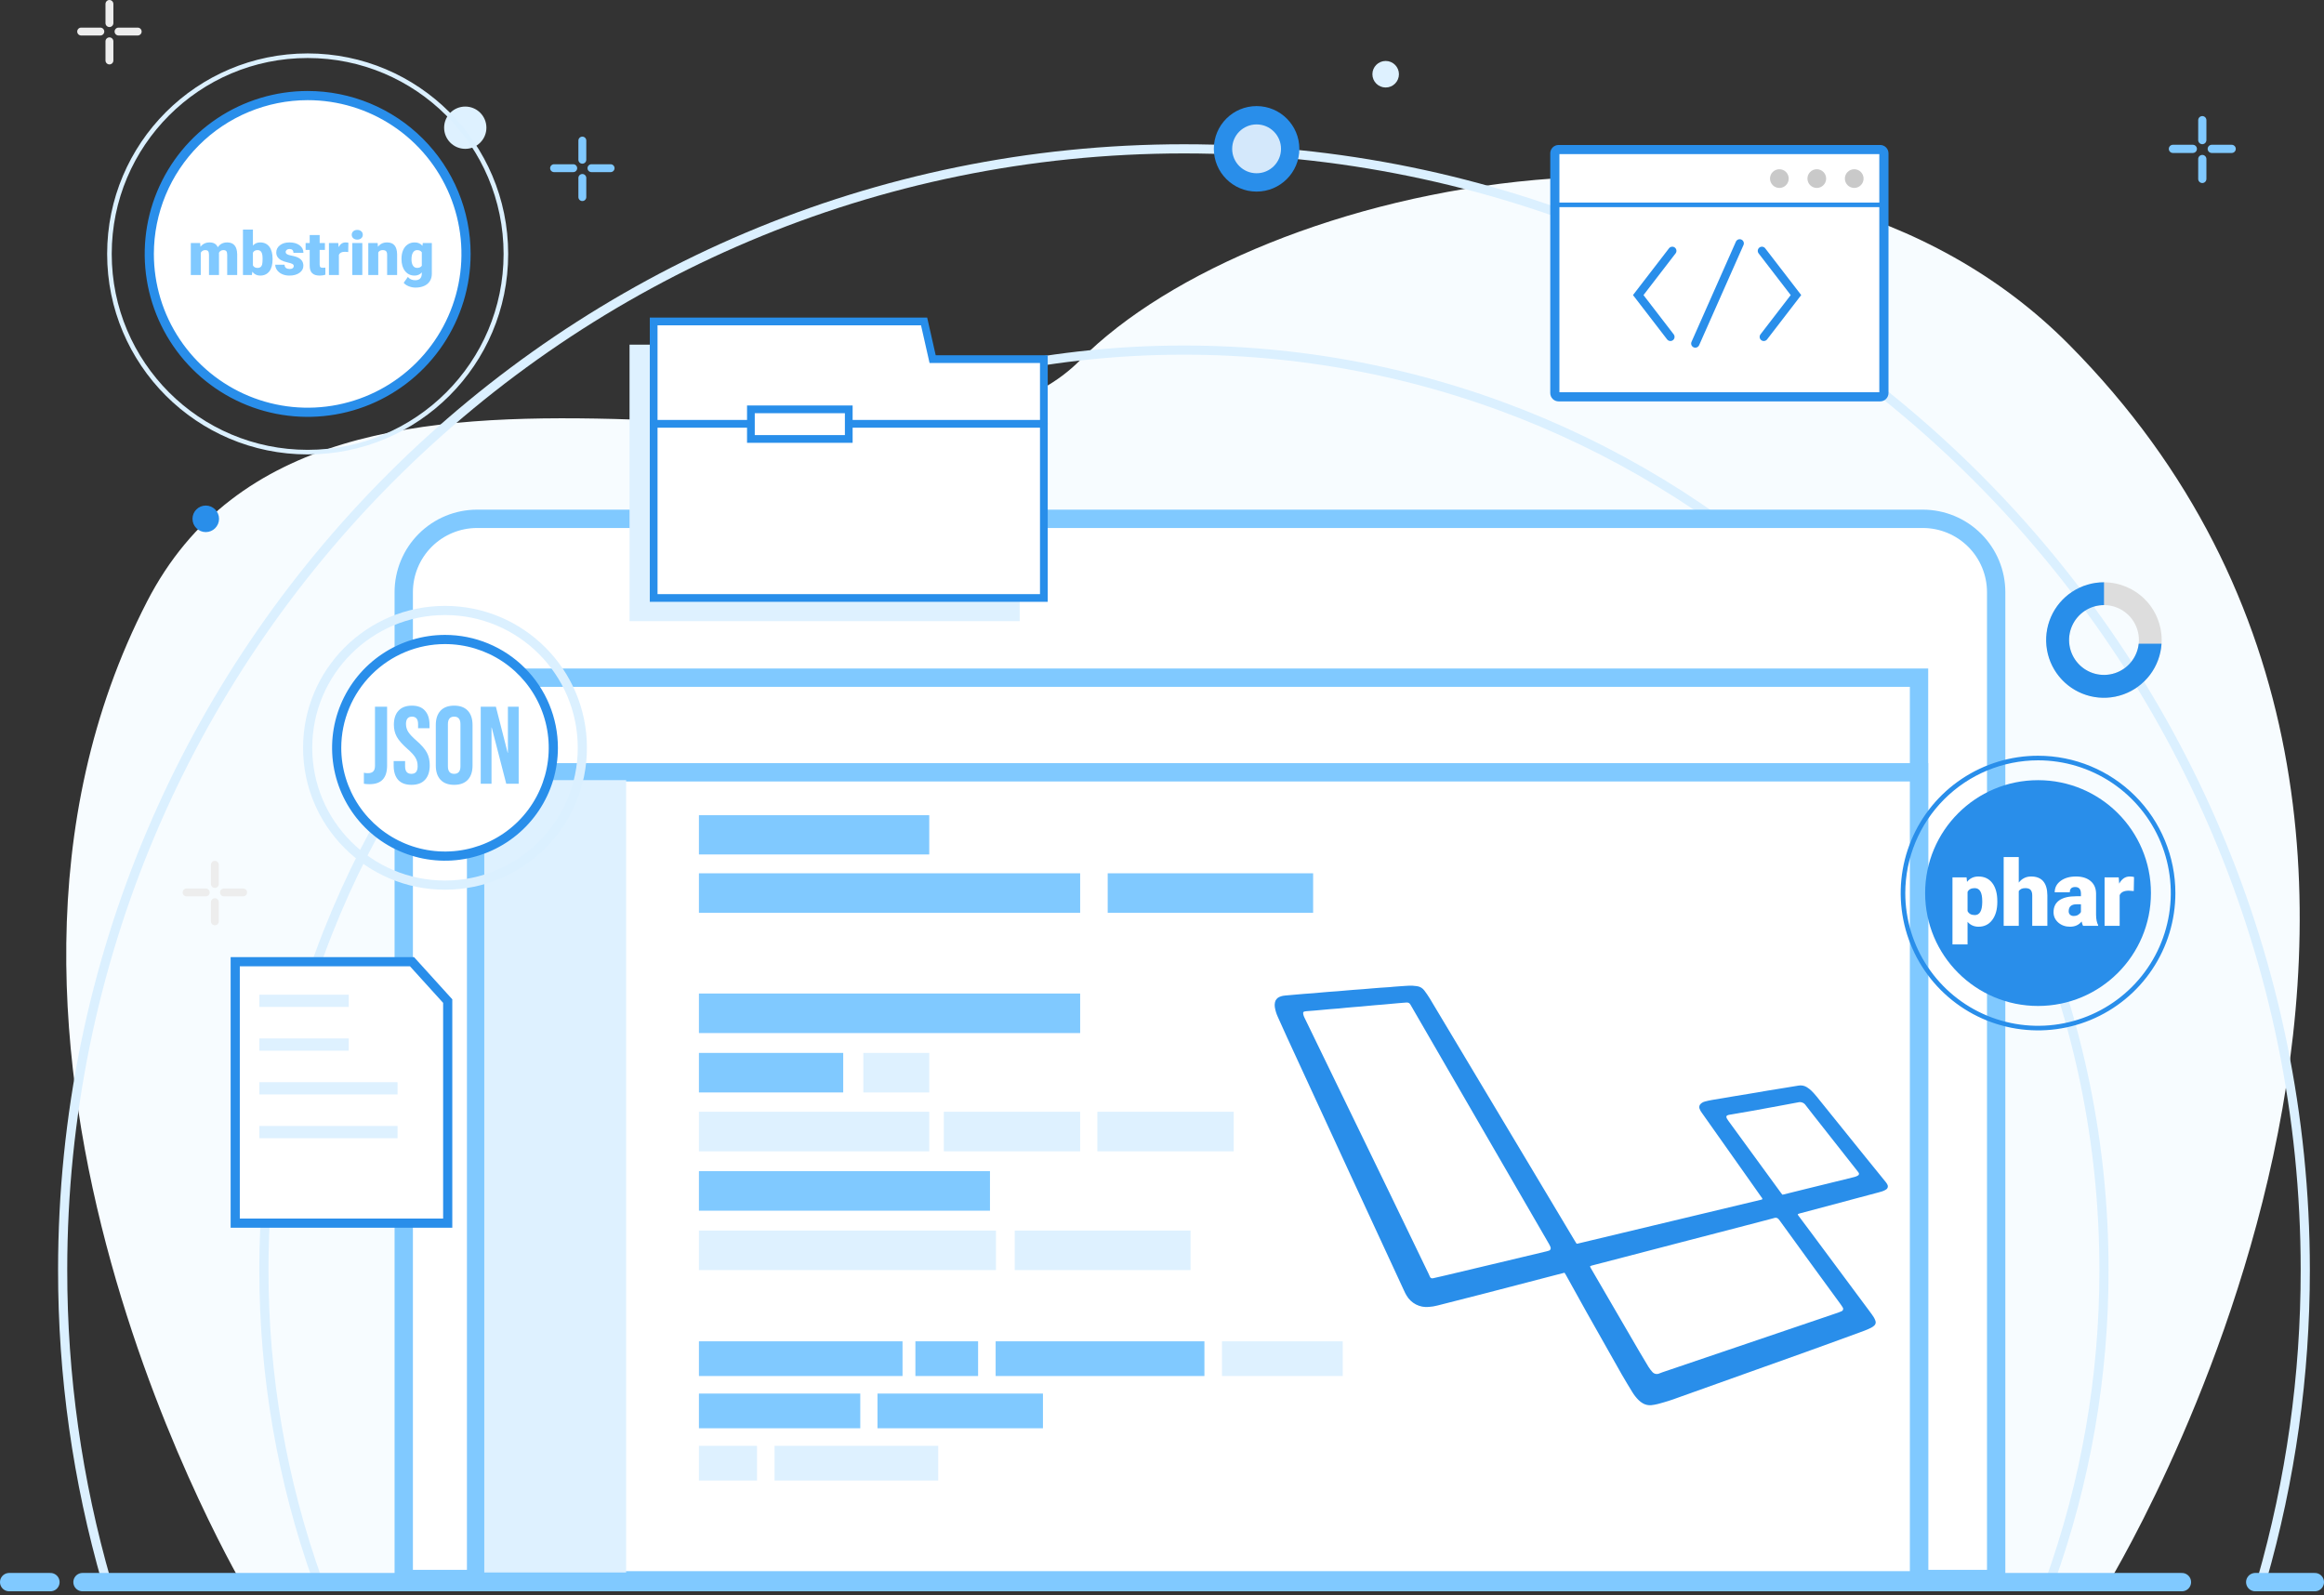 <svg width="507" height="348" viewBox="0 0 507 348" fill="none" xmlns="http://www.w3.org/2000/svg">
<rect x="0" y="0" width="507" height="348" fill="#333333" stroke="none"/>
<g clip-path="url(#clip0)">
<path d="M459 347.065C459 347.065 559.974 184.771 451.383 75.196C390.359 13.618 273.938 39.801 235.645 78.581C197.352 117.361 70.568 56.453 32.069 131.263C-17.667 227.909 53.689 347.196 53.689 347.196L459 347.065Z" fill="#F7FCFF"/>
<path d="M23.27 345.196C16.881 323.061 13.649 300.135 13.67 277.096C13.666 141.996 123.189 32.475 258.289 32.475C393.389 32.475 502.912 141.996 502.912 277.096C502.932 300.034 499.727 322.86 493.392 344.905" stroke="#DBF0FF" stroke-width="2" stroke-miterlimit="10"/>
<path d="M69.274 344.773C61.508 323.056 57.55 300.161 57.574 277.097C57.578 166.248 147.439 76.386 258.289 76.386C369.139 76.386 459 166.248 459 277.096C459.026 300.311 455.017 323.354 447.152 345.196" stroke="#DBF0FF" stroke-width="2" stroke-miterlimit="10"/>
<path d="M104.08 113.2H419.48C423.724 113.2 427.793 114.886 430.794 117.886C433.794 120.887 435.48 124.956 435.48 129.2V344.51H88.08V129.2C88.08 124.956 89.766 120.887 92.766 117.886C95.767 114.886 99.837 113.2 104.08 113.2Z" fill="white" stroke="#80C9FF" stroke-width="4" stroke-miterlimit="10"/>
<path d="M418.653 147.859H103.916V344.804H418.653V147.859Z" fill="white" stroke="#80C9FF" stroke-width="4" stroke-miterlimit="10"/>
<path d="M418.653 168.506H103.916V344.804H418.653V168.506Z" fill="white" stroke="#80C9FF" stroke-width="4" stroke-miterlimit="10"/>
<path d="M136.595 170.215H105.649V343.09H136.595V170.215Z" fill="#DEF1FF"/>
<path d="M202.724 177.864H152.477V186.429H202.724V177.864Z" fill="#80C9FF"/>
<path d="M196.894 292.654H152.477V300.225H196.894V292.654Z" fill="#80C9FF"/>
<path d="M213.379 292.654H199.702V300.225H213.379V292.654Z" fill="#80C9FF"/>
<path d="M292.929 292.654H266.583V300.225H292.929V292.654Z" fill="#DEF1FF"/>
<path d="M262.754 292.654H217.208V300.225H262.754V292.654Z" fill="#80C9FF"/>
<path d="M187.676 304.054H152.477V311.625H187.676V304.054Z" fill="#80C9FF"/>
<path d="M165.145 315.454H152.477V323.025H165.145V315.454Z" fill="#DEF1FF"/>
<path d="M204.68 315.454H168.974V323.025H204.68V315.454Z" fill="#DEF1FF"/>
<path d="M227.527 304.054H191.433V311.625H227.527V304.054Z" fill="#80C9FF"/>
<path d="M235.645 190.54H152.477V199.165H235.645V190.54Z" fill="#80C9FF"/>
<path d="M286.469 190.54H241.655V199.165H286.469V190.54Z" fill="#80C9FF"/>
<path d="M235.645 216.774H152.477V225.399H235.645V216.774Z" fill="#80C9FF"/>
<path d="M183.954 229.73H152.477V238.355H183.954V229.73Z" fill="#80C9FF"/>
<path d="M202.724 229.73H188.342V238.355H202.724V229.73Z" fill="#DEF1FF"/>
<path d="M215.972 255.53H152.477V264.155H215.972V255.53Z" fill="#80C9FF"/>
<path d="M202.724 242.574H152.477V251.199H202.724V242.574Z" fill="#DEF1FF"/>
<path d="M235.645 242.574H205.901V251.199H235.645V242.574Z" fill="#DEF1FF"/>
<path d="M269.143 242.574H239.399V251.199H269.143V242.574Z" fill="#DEF1FF"/>
<path d="M217.276 268.486H152.477V277.111H217.276V268.486Z" fill="#DEF1FF"/>
<path d="M259.731 268.486H221.373V277.111H259.731V268.486Z" fill="#DEF1FF"/>
<path d="M492 345.196H505" stroke="#80C9FF" stroke-width="4" stroke-linecap="round" stroke-linejoin="round"/>
<path d="M18 345.196H476" stroke="#80C9FF" stroke-width="4" stroke-linecap="round" stroke-linejoin="round"/>
<path d="M2 345.196H11" stroke="#80C9FF" stroke-width="4" stroke-linecap="round" stroke-linejoin="round"/>
<path d="M198.195 83.412L196.335 75.195H137.339V83.412V127.309V135.526H222.462V83.412H198.195Z" fill="#DEF1FF"/>
<path d="M203.46 78.356L201.599 70.138H142.603V78.356V122.252V130.47H227.726V78.356H203.46Z" fill="white"/>
<path d="M228.569 131.312H141.76V69.296H202.272L204.133 77.513H228.569V131.312ZM143.445 129.626H226.883V79.196H202.789L200.929 70.978H143.445V129.626Z" fill="#288EEA"/>
<path d="M227.726 93.315H142.603C142.379 93.315 142.165 93.226 142.007 93.068C141.849 92.91 141.76 92.695 141.76 92.472C141.76 92.248 141.849 92.034 142.007 91.876C142.165 91.718 142.379 91.629 142.603 91.629H227.726C227.95 91.629 228.164 91.718 228.322 91.876C228.48 92.034 228.569 92.248 228.569 92.472C228.569 92.695 228.48 92.91 228.322 93.068C228.164 93.226 227.95 93.315 227.726 93.315Z" fill="#288EEA"/>
<path d="M185.165 89.312H163.814V95.774H185.165V89.312Z" fill="white"/>
<path d="M186.007 96.617H162.972V88.469H186.007V96.617ZM164.657 94.931H184.321V90.155H164.657V94.931Z" fill="#288EEA"/>
<path d="M274.136 39.802C278.183 39.802 281.464 36.521 281.464 32.474C281.464 28.427 278.183 25.146 274.136 25.146C270.089 25.146 266.808 28.427 266.808 32.474C266.808 36.521 270.089 39.802 274.136 39.802Z" fill="#D4E8FB" stroke="#298EEA" stroke-width="4" stroke-miterlimit="10" stroke-linecap="round"/>
<path d="M101.501 32.475C104.048 32.475 106.113 30.41 106.113 27.863C106.113 25.316 104.048 23.251 101.501 23.251C98.954 23.251 96.889 25.316 96.889 27.863C96.889 30.41 98.954 32.475 101.501 32.475Z" fill="#DEF1FF"/>
<path d="M44.89 116.094C46.489 116.094 47.785 114.798 47.785 113.199C47.785 111.6 46.489 110.304 44.89 110.304C43.291 110.304 41.995 111.6 41.995 113.199C41.995 114.798 43.291 116.094 44.89 116.094Z" fill="#298EEA"/>
<path d="M302.295 19.091C303.894 19.091 305.19 17.795 305.19 16.196C305.19 14.597 303.894 13.301 302.295 13.301C300.696 13.301 299.4 14.597 299.4 16.196C299.4 17.795 300.696 19.091 302.295 19.091Z" fill="#DEF1FF"/>
<path d="M459.002 127.052C456.512 127.052 454.078 127.79 452.007 129.173C449.937 130.556 448.323 132.522 447.37 134.822C446.417 137.122 446.167 139.654 446.653 142.096C447.138 144.538 448.337 146.781 450.098 148.542C451.858 150.303 454.101 151.502 456.543 151.988C458.985 152.474 461.517 152.225 463.817 151.272C466.118 150.319 468.084 148.706 469.467 146.635C470.851 144.565 471.589 142.131 471.589 139.641C471.586 136.303 470.259 133.103 467.899 130.743C465.539 128.383 462.34 127.055 459.002 127.052ZM459.002 147.261C457.495 147.261 456.022 146.814 454.768 145.977C453.515 145.14 452.538 143.95 451.961 142.558C451.384 141.165 451.233 139.633 451.527 138.155C451.821 136.677 452.547 135.319 453.612 134.253C454.678 133.187 456.036 132.462 457.514 132.167C458.992 131.873 460.524 132.024 461.917 132.601C463.309 133.178 464.499 134.154 465.337 135.407C466.174 136.661 466.621 138.134 466.621 139.641C466.619 141.661 465.815 143.598 464.387 145.026C462.959 146.455 461.022 147.258 459.002 147.261Z" fill="#DDDDDD"/>
<path d="M466.579 140.445C466.423 141.909 465.847 143.297 464.919 144.44C463.991 145.584 462.752 146.434 461.351 146.887C459.95 147.341 458.448 147.379 457.026 146.997C455.604 146.614 454.323 145.828 453.339 144.733C452.354 143.638 451.708 142.281 451.479 140.827C451.249 139.372 451.446 137.883 452.046 136.538C452.645 135.193 453.622 134.051 454.857 133.249C456.093 132.448 457.534 132.021 459.006 132.022V127.046C456.547 127.041 454.14 127.756 452.083 129.102C450.025 130.449 448.406 132.368 447.426 134.623C446.446 136.878 446.147 139.371 446.566 141.794C446.985 144.217 448.104 146.464 449.785 148.259C451.466 150.054 453.635 151.317 456.026 151.894C458.416 152.471 460.923 152.336 463.238 151.505C465.552 150.675 467.573 149.185 469.051 147.22C470.529 145.255 471.4 142.9 471.556 140.446L466.579 140.445Z" fill="#288EEA"/>
<path fill-rule="evenodd" clip-rule="evenodd" d="M481.345 30.565C481.345 30.802 481.251 31.029 481.083 31.197C480.916 31.365 480.688 31.459 480.451 31.459C480.334 31.459 480.217 31.436 480.109 31.391C480 31.346 479.901 31.28 479.818 31.197C479.735 31.114 479.669 31.016 479.624 30.907C479.579 30.799 479.556 30.682 479.556 30.565V26.221C479.556 26.103 479.579 25.987 479.624 25.879C479.669 25.77 479.735 25.671 479.818 25.588C479.901 25.505 480 25.439 480.109 25.395C480.217 25.35 480.334 25.327 480.451 25.327C480.688 25.327 480.916 25.421 481.083 25.589C481.251 25.756 481.345 25.984 481.345 26.221V30.565Z" fill="#80C9FF"/>
<path fill-rule="evenodd" clip-rule="evenodd" d="M481.345 39.041C481.345 39.278 481.251 39.505 481.083 39.673C480.916 39.841 480.688 39.935 480.451 39.935C480.334 39.935 480.217 39.912 480.109 39.867C480 39.822 479.901 39.757 479.818 39.673C479.735 39.59 479.669 39.492 479.624 39.383C479.579 39.275 479.556 39.158 479.556 39.041V34.696C479.556 34.578 479.579 34.462 479.624 34.354C479.669 34.245 479.735 34.147 479.818 34.063C479.901 33.98 480 33.915 480.109 33.87C480.217 33.825 480.334 33.802 480.451 33.802C480.688 33.802 480.916 33.896 481.083 34.064C481.251 34.231 481.345 34.459 481.345 34.696V39.041Z" fill="#80C9FF"/>
<path fill-rule="evenodd" clip-rule="evenodd" d="M482.515 33.376C482.278 33.376 482.051 33.282 481.883 33.114C481.715 32.946 481.621 32.719 481.621 32.482C481.621 32.245 481.715 32.017 481.883 31.85C482.051 31.682 482.278 31.588 482.515 31.588H486.859C487.096 31.588 487.323 31.682 487.491 31.85C487.659 32.017 487.753 32.245 487.753 32.482C487.753 32.719 487.659 32.946 487.491 33.114C487.323 33.282 487.096 33.376 486.859 33.376H482.515Z" fill="#80C9FF"/>
<path fill-rule="evenodd" clip-rule="evenodd" d="M474.04 33.376C473.803 33.376 473.575 33.282 473.408 33.114C473.24 32.946 473.146 32.719 473.146 32.482C473.146 32.245 473.24 32.017 473.408 31.85C473.575 31.682 473.803 31.588 474.04 31.588H478.384C478.621 31.588 478.848 31.682 479.016 31.85C479.184 32.017 479.278 32.245 479.278 32.482C479.278 32.719 479.184 32.946 479.016 33.114C478.848 33.282 478.621 33.376 478.384 33.376H474.04Z" fill="#80C9FF"/>
<path fill-rule="evenodd" clip-rule="evenodd" d="M127.903 34.852C127.903 34.965 127.881 35.077 127.838 35.181C127.794 35.285 127.731 35.38 127.651 35.46C127.571 35.54 127.476 35.603 127.372 35.647C127.268 35.69 127.156 35.712 127.043 35.712C126.93 35.712 126.818 35.69 126.714 35.647C126.609 35.604 126.514 35.54 126.434 35.461C126.354 35.381 126.291 35.286 126.248 35.181C126.204 35.077 126.182 34.965 126.182 34.852V30.673C126.182 30.56 126.204 30.448 126.248 30.344C126.291 30.239 126.354 30.144 126.434 30.064C126.514 29.985 126.609 29.921 126.714 29.878C126.818 29.835 126.93 29.813 127.043 29.813C127.156 29.813 127.268 29.835 127.372 29.878C127.476 29.922 127.571 29.985 127.651 30.065C127.731 30.145 127.794 30.239 127.838 30.344C127.881 30.448 127.903 30.56 127.903 30.673V34.852Z" fill="#80C9FF"/>
<path fill-rule="evenodd" clip-rule="evenodd" d="M127.903 43.006C127.903 43.119 127.881 43.231 127.838 43.335C127.794 43.44 127.731 43.534 127.651 43.614C127.571 43.694 127.476 43.757 127.372 43.801C127.268 43.844 127.156 43.866 127.043 43.866C126.93 43.866 126.818 43.844 126.714 43.801C126.609 43.758 126.514 43.694 126.434 43.614C126.354 43.535 126.291 43.44 126.248 43.335C126.204 43.231 126.182 43.119 126.182 43.006V38.827C126.182 38.714 126.204 38.602 126.248 38.498C126.291 38.393 126.354 38.298 126.434 38.219C126.514 38.139 126.609 38.075 126.714 38.032C126.818 37.989 126.93 37.967 127.043 37.967C127.156 37.967 127.268 37.989 127.372 38.032C127.476 38.076 127.571 38.139 127.651 38.219C127.731 38.299 127.794 38.394 127.838 38.498C127.881 38.602 127.903 38.714 127.903 38.827V43.006Z" fill="#80C9FF"/>
<path fill-rule="evenodd" clip-rule="evenodd" d="M129.03 37.556C128.802 37.556 128.583 37.465 128.422 37.304C128.261 37.143 128.17 36.924 128.17 36.696C128.17 36.468 128.261 36.249 128.422 36.088C128.583 35.926 128.802 35.836 129.03 35.836H133.209C133.437 35.836 133.656 35.926 133.817 36.088C133.978 36.249 134.069 36.468 134.069 36.696C134.069 36.924 133.978 37.143 133.817 37.304C133.656 37.465 133.437 37.556 133.209 37.556H129.03Z" fill="#80C9FF"/>
<path fill-rule="evenodd" clip-rule="evenodd" d="M120.876 37.556C120.648 37.556 120.429 37.465 120.268 37.304C120.107 37.143 120.016 36.924 120.016 36.696C120.016 36.468 120.107 36.249 120.268 36.088C120.429 35.926 120.648 35.836 120.876 35.836H125.055C125.283 35.836 125.502 35.926 125.663 36.088C125.824 36.249 125.915 36.468 125.915 36.696C125.915 36.924 125.824 37.143 125.663 37.304C125.502 37.465 125.283 37.556 125.055 37.556H120.876Z" fill="#80C9FF"/>
<path fill-rule="evenodd" clip-rule="evenodd" d="M24.734 5.04C24.734 5.268 24.643 5.487 24.482 5.648C24.321 5.809 24.102 5.9 23.874 5.9C23.646 5.9 23.427 5.809 23.266 5.648C23.105 5.487 23.014 5.268 23.014 5.04V0.861C23.014 0.633 23.105 0.414 23.266 0.253C23.427 0.092 23.646 0.001 23.874 0.001C24.102 0.001 24.321 0.092 24.482 0.253C24.643 0.414 24.734 0.633 24.734 0.861V5.04Z" fill="#EDEDED"/>
<path fill-rule="evenodd" clip-rule="evenodd" d="M24.734 13.196C24.734 13.424 24.643 13.643 24.482 13.804C24.321 13.965 24.102 14.056 23.874 14.056C23.646 14.056 23.427 13.965 23.266 13.804C23.105 13.643 23.014 13.424 23.014 13.196V9.014C23.014 8.786 23.105 8.567 23.266 8.406C23.427 8.245 23.646 8.154 23.874 8.154C24.102 8.154 24.321 8.245 24.482 8.406C24.643 8.567 24.734 8.786 24.734 9.014V13.196Z" fill="#EDEDED"/>
<path fill-rule="evenodd" clip-rule="evenodd" d="M25.86 7.744C25.632 7.744 25.413 7.653 25.252 7.492C25.091 7.331 25 7.112 25 6.884C25 6.656 25.091 6.437 25.252 6.276C25.413 6.115 25.632 6.024 25.86 6.024H30.039C30.267 6.024 30.486 6.115 30.647 6.276C30.808 6.437 30.899 6.656 30.899 6.884C30.899 7.112 30.808 7.331 30.647 7.492C30.486 7.653 30.267 7.744 30.039 7.744H25.86Z" fill="#EDEDED"/>
<path fill-rule="evenodd" clip-rule="evenodd" d="M17.706 7.744C17.478 7.744 17.259 7.653 17.098 7.492C16.937 7.331 16.846 7.112 16.846 6.884C16.846 6.656 16.937 6.437 17.098 6.276C17.259 6.115 17.478 6.024 17.706 6.024H21.889C22.117 6.024 22.336 6.115 22.497 6.276C22.658 6.437 22.749 6.656 22.749 6.884C22.749 7.112 22.658 7.331 22.497 7.492C22.336 7.653 22.117 7.744 21.889 7.744H17.706Z" fill="#EDEDED"/>
<path fill-rule="evenodd" clip-rule="evenodd" d="M47.735 192.866C47.735 192.979 47.713 193.091 47.669 193.195C47.626 193.299 47.563 193.394 47.483 193.474C47.403 193.554 47.309 193.617 47.204 193.66C47.1 193.704 46.988 193.726 46.875 193.726C46.762 193.726 46.65 193.704 46.546 193.66C46.442 193.617 46.347 193.554 46.267 193.474C46.187 193.394 46.124 193.299 46.081 193.195C46.037 193.091 46.015 192.979 46.015 192.866V188.687C46.015 188.574 46.037 188.462 46.081 188.358C46.124 188.253 46.187 188.159 46.267 188.079C46.347 187.999 46.442 187.936 46.546 187.892C46.65 187.849 46.762 187.827 46.875 187.827C46.988 187.827 47.1 187.849 47.204 187.892C47.309 187.936 47.403 187.999 47.483 188.079C47.563 188.159 47.626 188.253 47.669 188.358C47.713 188.462 47.735 188.574 47.735 188.687V192.866Z" fill="#EDEDED"/>
<path fill-rule="evenodd" clip-rule="evenodd" d="M47.735 201.019C47.735 201.132 47.713 201.244 47.669 201.348C47.626 201.452 47.563 201.547 47.483 201.627C47.403 201.707 47.309 201.77 47.204 201.814C47.1 201.857 46.988 201.879 46.875 201.879C46.762 201.879 46.65 201.857 46.546 201.814C46.442 201.77 46.347 201.707 46.267 201.627C46.187 201.547 46.124 201.452 46.081 201.348C46.037 201.244 46.015 201.132 46.015 201.019V196.84C46.015 196.612 46.106 196.393 46.267 196.232C46.428 196.071 46.647 195.98 46.875 195.98C47.103 195.98 47.322 196.071 47.483 196.232C47.644 196.393 47.735 196.612 47.735 196.84V201.019Z" fill="#EDEDED"/>
<path fill-rule="evenodd" clip-rule="evenodd" d="M48.862 195.57C48.634 195.57 48.415 195.479 48.254 195.318C48.093 195.157 48.002 194.938 48.002 194.71C48.002 194.482 48.093 194.263 48.254 194.102C48.415 193.941 48.634 193.85 48.862 193.85H53.041C53.154 193.85 53.266 193.872 53.37 193.915C53.474 193.959 53.569 194.022 53.649 194.102C53.729 194.182 53.792 194.277 53.836 194.381C53.879 194.485 53.901 194.597 53.901 194.71C53.901 194.823 53.879 194.935 53.836 195.039C53.792 195.143 53.729 195.238 53.649 195.318C53.569 195.398 53.474 195.461 53.37 195.505C53.266 195.548 53.154 195.57 53.041 195.57H48.862Z" fill="#EDEDED"/>
<path fill-rule="evenodd" clip-rule="evenodd" d="M40.708 195.57C40.48 195.57 40.261 195.479 40.1 195.318C39.939 195.157 39.848 194.938 39.848 194.71C39.848 194.482 39.939 194.263 40.1 194.102C40.261 193.941 40.48 193.85 40.708 193.85H44.889C45.117 193.85 45.336 193.941 45.497 194.102C45.658 194.263 45.749 194.482 45.749 194.71C45.749 194.938 45.658 195.157 45.497 195.318C45.336 195.479 45.117 195.57 44.889 195.57H40.708Z" fill="#EDEDED"/>
<path d="M410.178 32.63H340.016C339.566 32.63 339.202 32.994 339.202 33.444V85.763C339.202 86.212 339.566 86.577 340.016 86.577H410.178C410.628 86.577 410.992 86.212 410.992 85.763V33.444C410.992 32.994 410.628 32.63 410.178 32.63Z" fill="white"/>
<path d="M409.989 33.631V85.578H340.199V33.631H409.989ZM410.175 31.631H340.016C339.535 31.632 339.074 31.824 338.734 32.164C338.394 32.504 338.202 32.965 338.201 33.446V85.763C338.203 86.244 338.394 86.704 338.734 87.044C339.074 87.384 339.535 87.576 340.016 87.577H410.177C410.658 87.575 411.118 87.384 411.458 87.044C411.798 86.704 411.989 86.243 411.991 85.763V33.445C411.99 32.964 411.798 32.503 411.458 32.163C411.118 31.823 410.658 31.631 410.177 31.63L410.175 31.631Z" fill="#298EEA"/>
<path d="M340 44.696H411" stroke="#298EEA" stroke-miterlimit="10"/>
<path d="M404.515 41.005C405.642 41.005 406.556 40.091 406.556 38.964C406.556 37.837 405.642 36.923 404.515 36.923C403.388 36.923 402.474 37.837 402.474 38.964C402.474 40.091 403.388 41.005 404.515 41.005Z" fill="#C9C9C9"/>
<path d="M396.349 41.005C397.476 41.005 398.39 40.091 398.39 38.964C398.39 37.837 397.476 36.923 396.349 36.923C395.222 36.923 394.308 37.837 394.308 38.964C394.308 40.091 395.222 41.005 396.349 41.005Z" fill="#C9C9C9"/>
<path d="M388.184 41.005C389.311 41.005 390.225 40.091 390.225 38.964C390.225 37.837 389.311 36.923 388.184 36.923C387.057 36.923 386.143 37.837 386.143 38.964C386.143 40.091 387.057 41.005 388.184 41.005Z" fill="#C9C9C9"/>
<path d="M364.411 74.404C364.272 74.404 364.135 74.372 364.01 74.311C363.886 74.249 363.777 74.16 363.692 74.05L356.25 64.38L364.103 54.18C364.176 54.085 364.266 54.006 364.369 53.947C364.473 53.887 364.587 53.849 364.705 53.833C364.823 53.818 364.943 53.826 365.058 53.856C365.173 53.888 365.281 53.941 365.375 54.013C365.47 54.086 365.549 54.176 365.609 54.28C365.668 54.383 365.707 54.497 365.722 54.615C365.738 54.733 365.73 54.853 365.699 54.968C365.668 55.084 365.615 55.191 365.542 55.286L358.542 64.386L365.134 72.95C365.237 73.084 365.301 73.245 365.318 73.413C365.334 73.582 365.304 73.752 365.229 73.904C365.154 74.056 365.038 74.183 364.894 74.273C364.75 74.362 364.584 74.41 364.415 74.41L364.411 74.404Z" fill="#298EEA"/>
<path d="M384.789 74.404C384.928 74.404 385.065 74.372 385.19 74.311C385.314 74.249 385.423 74.16 385.508 74.05L392.95 64.38L385.097 54.18C384.95 53.989 384.734 53.864 384.495 53.833C384.257 53.802 384.015 53.867 383.825 54.013C383.634 54.16 383.509 54.377 383.478 54.615C383.447 54.854 383.511 55.095 383.658 55.286L390.658 64.386L384.066 72.95C383.963 73.084 383.899 73.245 383.882 73.413C383.866 73.582 383.896 73.752 383.971 73.904C384.046 74.056 384.162 74.183 384.306 74.273C384.45 74.362 384.616 74.41 384.785 74.41L384.789 74.404Z" fill="#298EEA"/>
<path d="M369.849 75.859C369.723 75.859 369.597 75.833 369.482 75.781C369.373 75.733 369.274 75.664 369.191 75.577C369.108 75.491 369.044 75.389 369.001 75.277C368.958 75.166 368.937 75.047 368.941 74.927C368.944 74.808 368.971 74.69 369.02 74.581L378.699 52.733C378.796 52.513 378.977 52.341 379.201 52.254C379.426 52.167 379.676 52.173 379.896 52.27C380.116 52.368 380.288 52.548 380.375 52.773C380.461 52.997 380.455 53.247 380.358 53.467L370.679 75.318C370.608 75.479 370.492 75.615 370.344 75.712C370.197 75.808 370.025 75.859 369.849 75.859Z" fill="#298EEA"/>
<path d="M97.08 186.79C92.406 186.79 87.837 185.404 83.951 182.807C80.064 180.21 77.035 176.519 75.247 172.201C73.458 167.883 72.99 163.131 73.902 158.547C74.814 153.963 77.065 149.752 80.37 146.447C83.675 143.142 87.886 140.892 92.47 139.98C97.055 139.068 101.806 139.536 106.124 141.325C110.442 143.114 114.133 146.143 116.73 150.029C119.326 153.916 120.712 158.485 120.712 163.159C120.705 169.424 118.213 175.431 113.782 179.861C109.352 184.291 103.345 186.783 97.08 186.79Z" fill="white"/>
<path d="M97.08 140.527C101.556 140.527 105.932 141.854 109.654 144.341C113.375 146.828 116.276 150.363 117.989 154.498C119.702 158.633 120.15 163.184 119.277 167.574C118.404 171.964 116.248 175.997 113.083 179.162C109.918 182.327 105.885 184.483 101.495 185.356C97.105 186.229 92.555 185.781 88.419 184.068C84.284 182.355 80.749 179.454 78.262 175.733C75.775 172.011 74.448 167.635 74.448 163.159C74.455 157.159 76.841 151.406 81.084 147.163C85.327 142.92 91.08 140.533 97.08 140.527ZM97.08 138.527C92.208 138.527 87.446 139.972 83.395 142.678C79.344 145.385 76.187 149.232 74.323 153.733C72.459 158.234 71.971 163.186 72.921 167.964C73.872 172.742 76.218 177.131 79.663 180.576C83.107 184.021 87.496 186.367 92.275 187.318C97.053 188.268 102.005 187.78 106.506 185.916C111.007 184.052 114.854 180.894 117.561 176.844C120.267 172.793 121.712 168.031 121.712 163.159C121.712 156.626 119.117 150.361 114.497 145.741C109.878 141.122 103.613 138.527 97.08 138.527Z" fill="#298EEA"/>
<path d="M97.08 193.12C113.628 193.12 127.042 179.706 127.042 163.158C127.042 146.61 113.628 133.196 97.08 133.196C80.532 133.196 67.118 146.61 67.118 163.158C67.118 179.706 80.532 193.12 97.08 193.12Z" stroke="#DBF0FF" stroke-width="2" stroke-miterlimit="10"/>
<path d="M80.608 171.096C80.128 171.096 79.72 171.064 79.384 171V168.6C79.64 168.664 79.928 168.696 80.248 168.696C80.776 168.696 81.168 168.568 81.424 168.312C81.68 168.04 81.808 167.632 81.808 167.088V154.2H84.448V167.016C84.448 168.392 84.128 169.416 83.488 170.088C82.864 170.76 81.904 171.096 80.608 171.096Z" fill="#80C9FF"/>
<path d="M89.768 171.24C88.488 171.24 87.52 170.88 86.864 170.16C86.208 169.424 85.88 168.376 85.88 167.016V166.056H88.376V167.208C88.376 168.296 88.832 168.84 89.744 168.84C90.192 168.84 90.528 168.712 90.752 168.456C90.992 168.184 91.112 167.752 91.112 167.16C91.112 166.456 90.952 165.84 90.632 165.312C90.312 164.768 89.72 164.12 88.856 163.368C87.768 162.408 87.008 161.544 86.576 160.776C86.144 159.992 85.928 159.112 85.928 158.136C85.928 156.808 86.264 155.784 86.936 155.064C87.608 154.328 88.584 153.96 89.864 153.96C91.128 153.96 92.08 154.328 92.72 155.064C93.376 155.784 93.704 156.824 93.704 158.184V158.88H91.208V158.016C91.208 157.44 91.096 157.024 90.872 156.768C90.648 156.496 90.32 156.36 89.888 156.36C89.008 156.36 88.568 156.896 88.568 157.968C88.568 158.576 88.728 159.144 89.048 159.672C89.384 160.2 89.984 160.84 90.848 161.592C91.952 162.552 92.712 163.424 93.128 164.208C93.544 164.992 93.752 165.912 93.752 166.968C93.752 168.344 93.408 169.4 92.72 170.136C92.048 170.872 91.064 171.24 89.768 171.24Z" fill="#80C9FF"/>
<path d="M99.081 171.24C97.785 171.24 96.793 170.872 96.105 170.136C95.417 169.4 95.073 168.36 95.073 167.016V158.184C95.073 156.84 95.417 155.8 96.105 155.064C96.793 154.328 97.785 153.96 99.081 153.96C100.377 153.96 101.369 154.328 102.057 155.064C102.745 155.8 103.089 156.84 103.089 158.184V167.016C103.089 168.36 102.745 169.4 102.057 170.136C101.369 170.872 100.377 171.24 99.081 171.24ZM99.081 168.84C99.993 168.84 100.449 168.288 100.449 167.184V158.016C100.449 156.912 99.993 156.36 99.081 156.36C98.169 156.36 97.713 156.912 97.713 158.016V167.184C97.713 168.288 98.169 168.84 99.081 168.84Z" fill="#80C9FF"/>
<path d="M104.875 154.2H108.187L110.755 164.256H110.803V154.2H113.155V171H110.443L107.275 158.736H107.227V171H104.875V154.2Z" fill="#80C9FF"/>
<path d="M444.615 219.485C458.219 219.485 469.247 208.457 469.247 194.853C469.247 181.249 458.219 170.221 444.615 170.221C431.011 170.221 419.983 181.249 419.983 194.853C419.983 208.457 431.011 219.485 444.615 219.485Z" fill="#298EEA"/>
<path d="M444.615 165.891C450.343 165.891 455.943 167.59 460.705 170.772C465.468 173.954 469.18 178.478 471.372 183.77C473.564 189.062 474.138 194.885 473.021 200.503C471.903 206.121 469.145 211.282 465.094 215.332C461.044 219.383 455.883 222.141 450.265 223.258C444.647 224.376 438.824 223.802 433.532 221.61C428.24 219.418 423.716 215.706 420.534 210.943C417.352 206.181 415.653 200.581 415.653 194.853C415.663 187.175 418.718 179.814 424.147 174.385C429.576 168.956 436.937 165.901 444.615 165.891ZM444.615 164.891C438.689 164.891 432.896 166.648 427.969 169.94C423.042 173.233 419.201 177.912 416.934 183.387C414.666 188.862 414.073 194.886 415.229 200.698C416.385 206.51 419.238 211.849 423.429 216.039C427.619 220.23 432.958 223.083 438.77 224.239C444.582 225.395 450.606 224.802 456.081 222.534C461.556 220.267 466.235 216.426 469.528 211.499C472.82 206.572 474.577 200.779 474.577 194.853C474.577 186.907 471.42 179.286 465.801 173.667C460.182 168.048 452.561 164.891 444.615 164.891Z" fill="#298EEA"/>
<path d="M67.117 89.953C60.283 89.953 53.603 87.927 47.922 84.13C42.24 80.334 37.811 74.938 35.196 68.624C32.581 62.311 31.897 55.364 33.23 48.661C34.563 41.959 37.854 35.803 42.686 30.971C47.518 26.139 53.674 22.848 60.377 21.515C67.079 20.182 74.026 20.866 80.339 23.481C86.653 26.096 92.049 30.525 95.845 36.207C99.642 41.889 101.668 48.569 101.668 55.402C101.658 64.562 98.014 73.345 91.537 79.822C85.059 86.299 76.277 89.943 67.117 89.953Z" fill="white"/>
<path d="M67.118 21.852C73.754 21.852 80.241 23.82 85.758 27.506C91.275 31.193 95.576 36.433 98.115 42.564C100.655 48.695 101.319 55.441 100.024 61.949C98.73 68.457 95.534 74.435 90.842 79.127C86.15 83.82 80.171 87.015 73.663 88.309C67.154 89.604 60.408 88.939 54.278 86.4C48.147 83.86 42.907 79.56 39.221 74.042C35.534 68.525 33.567 62.038 33.567 55.402C33.577 46.507 37.115 37.979 43.405 31.69C49.695 25.4 58.223 21.862 67.118 21.852ZM67.118 19.852C60.087 19.852 53.213 21.937 47.367 25.843C41.521 29.75 36.964 35.302 34.273 41.798C31.582 48.294 30.878 55.443 32.25 62.339C33.622 69.235 37.008 75.57 41.98 80.541C46.952 85.513 53.286 88.899 60.182 90.271C67.079 91.643 74.227 90.939 80.723 88.248C87.219 85.557 92.771 81.001 96.678 75.154C100.584 69.308 102.669 62.434 102.669 55.403C102.669 45.974 98.924 36.932 92.256 30.265C85.589 23.598 76.547 19.852 67.118 19.852Z" fill="#298EEA"/>
<path d="M67.118 98.647C91.002 98.647 110.363 79.285 110.363 55.402C110.363 31.518 91.002 12.157 67.118 12.157C43.234 12.157 23.873 31.518 23.873 55.402C23.873 79.285 43.234 98.647 67.118 98.647Z" stroke="#DBF0FF" stroke-miterlimit="10"/>
<path d="M43.664 53.021L43.735 53.84C44.229 53.208 44.894 52.892 45.728 52.892C46.609 52.892 47.205 53.242 47.515 53.943C47.988 53.242 48.671 52.892 49.566 52.892C50.981 52.892 51.707 53.748 51.746 55.459V60H49.566V55.594C49.566 55.238 49.506 54.977 49.385 54.814C49.265 54.651 49.045 54.569 48.727 54.569C48.297 54.569 47.977 54.76 47.766 55.143L47.773 55.233V60H45.593V55.607C45.593 55.242 45.535 54.977 45.418 54.814C45.302 54.651 45.081 54.569 44.754 54.569C44.337 54.569 44.019 54.76 43.799 55.143V60H41.626V53.021H43.664Z" fill="#80C9FF"/>
<path d="M59.467 56.569C59.467 57.712 59.23 58.592 58.757 59.207C58.284 59.822 57.618 60.129 56.758 60.129C56.048 60.129 55.476 59.847 55.042 59.284L54.952 60H53.004V50.093H55.178V53.582C55.582 53.122 56.104 52.892 56.745 52.892C57.614 52.892 58.284 53.204 58.757 53.827C59.23 54.451 59.467 55.328 59.467 56.459V56.569ZM57.287 56.433C57.287 55.762 57.196 55.285 57.016 55.001C56.84 54.713 56.566 54.569 56.197 54.569C55.706 54.569 55.367 54.756 55.178 55.13V57.904C55.362 58.273 55.706 58.458 56.21 58.458C56.721 58.458 57.046 58.209 57.184 57.71C57.252 57.465 57.287 57.039 57.287 56.433Z" fill="#80C9FF"/>
<path d="M64.085 58.039C64.085 57.854 63.989 57.706 63.795 57.594C63.602 57.482 63.234 57.366 62.692 57.246C62.15 57.125 61.703 56.968 61.35 56.775C60.998 56.577 60.729 56.339 60.544 56.059C60.359 55.779 60.267 55.459 60.267 55.098C60.267 54.457 60.531 53.93 61.06 53.518C61.589 53.1 62.281 52.892 63.137 52.892C64.057 52.892 64.797 53.1 65.356 53.518C65.915 53.935 66.195 54.483 66.195 55.162H64.014C64.014 54.603 63.72 54.324 63.131 54.324C62.903 54.324 62.711 54.388 62.557 54.517C62.402 54.642 62.324 54.799 62.324 54.988C62.324 55.182 62.419 55.339 62.608 55.459C62.797 55.58 63.098 55.678 63.511 55.756C63.928 55.833 64.294 55.926 64.608 56.033C65.657 56.394 66.182 57.041 66.182 57.975C66.182 58.611 65.898 59.129 65.33 59.529C64.767 59.929 64.036 60.129 63.137 60.129C62.539 60.129 62.006 60.022 61.537 59.806C61.069 59.592 60.703 59.299 60.441 58.929C60.179 58.559 60.047 58.17 60.047 57.762H62.079C62.088 58.084 62.195 58.321 62.402 58.471C62.608 58.617 62.873 58.691 63.195 58.691C63.492 58.691 63.713 58.63 63.859 58.51C64.01 58.39 64.085 58.233 64.085 58.039Z" fill="#80C9FF"/>
<path d="M69.736 51.286V53.021H70.884V54.53H69.736V57.723C69.736 57.985 69.783 58.168 69.877 58.271C69.972 58.375 70.159 58.426 70.439 58.426C70.654 58.426 70.834 58.413 70.981 58.388V59.942C70.589 60.067 70.181 60.129 69.755 60.129C69.007 60.129 68.454 59.953 68.097 59.6C67.74 59.248 67.562 58.712 67.562 57.994V54.53H66.672V53.021H67.562V51.286H69.736Z" fill="#80C9FF"/>
<path d="M75.966 54.988L75.251 54.937C74.567 54.937 74.128 55.152 73.935 55.582V60H71.761V53.021H73.799L73.87 53.917C74.236 53.234 74.745 52.892 75.399 52.892C75.631 52.892 75.833 52.918 76.005 52.969L75.966 54.988Z" fill="#80C9FF"/>
<path d="M79.043 60H76.863V53.021H79.043V60ZM76.734 51.221C76.734 50.912 76.846 50.658 77.07 50.46C77.293 50.262 77.583 50.163 77.94 50.163C78.297 50.163 78.587 50.262 78.811 50.46C79.035 50.658 79.147 50.912 79.147 51.221C79.147 51.531 79.035 51.785 78.811 51.982C78.587 52.18 78.297 52.279 77.94 52.279C77.583 52.279 77.293 52.18 77.07 51.982C76.846 51.785 76.734 51.531 76.734 51.221Z" fill="#80C9FF"/>
<path d="M82.385 53.021L82.455 53.84C82.937 53.208 83.601 52.892 84.448 52.892C85.175 52.892 85.717 53.109 86.074 53.543C86.435 53.978 86.622 54.631 86.635 55.504V60H84.455V55.594C84.455 55.242 84.384 54.984 84.242 54.821C84.1 54.653 83.842 54.569 83.468 54.569C83.042 54.569 82.726 54.737 82.52 55.072V60H80.346V53.021H82.385Z" fill="#80C9FF"/>
<path d="M87.59 56.459C87.59 55.754 87.706 55.13 87.938 54.588C88.17 54.047 88.504 53.629 88.938 53.337C89.372 53.04 89.877 52.892 90.454 52.892C91.18 52.892 91.748 53.137 92.156 53.627L92.234 53.021H94.208V59.736C94.208 60.35 94.064 60.884 93.775 61.335C93.492 61.791 93.079 62.139 92.537 62.38C91.995 62.625 91.367 62.748 90.654 62.748C90.142 62.748 89.645 62.651 89.164 62.458C88.686 62.264 88.321 62.013 88.067 61.703L88.977 60.426C89.381 60.903 89.914 61.142 90.576 61.142C91.539 61.142 92.021 60.647 92.021 59.658V59.439C91.604 59.899 91.077 60.129 90.441 60.129C89.589 60.129 88.901 59.804 88.377 59.155C87.852 58.501 87.59 57.629 87.59 56.536V56.459ZM89.77 56.594C89.77 57.166 89.877 57.62 90.092 57.955C90.307 58.286 90.609 58.452 90.996 58.452C91.464 58.452 91.806 58.295 92.021 57.981V55.046C91.81 54.728 91.473 54.569 91.008 54.569C90.621 54.569 90.318 54.743 90.099 55.091C89.88 55.435 89.77 55.936 89.77 56.594Z" fill="#80C9FF"/>
<path d="M89.883 209.832H51.315V266.877H97.673V218.422L89.883 209.832Z" fill="white" stroke="#298EEA" stroke-width="2" stroke-miterlimit="10" stroke-linecap="round"/>
<path d="M76.082 217.029H56.582V219.696H76.082V217.029Z" fill="#DEF1FF"/>
<path d="M76.082 226.576H56.582V229.243H76.082V226.576Z" fill="#DEF1FF"/>
<path d="M86.728 236.122H56.582V238.789H86.728V236.122Z" fill="#DEF1FF"/>
<path d="M86.728 245.669H56.582V248.336H86.728V245.669Z" fill="#DEF1FF"/>
<path d="M341.31 277.688C340.38 277.928 339.518 278.15 338.656 278.374C333.656 279.674 328.659 280.974 323.665 282.274C320.321 283.138 316.971 283.982 313.623 284.836C312.99 285.005 312.342 285.112 311.688 285.153C310.728 285.245 309.763 285.059 308.906 284.617C308.049 284.175 307.337 283.497 306.855 282.662C306.657 282.335 306.481 281.995 306.326 281.646C302.409 273.186 298.495 264.725 294.582 256.263C289.987 246.31 285.395 236.354 280.808 226.396C280.122 224.908 279.457 223.41 278.785 221.915C278.46 221.222 278.233 220.486 278.112 219.73C278.059 219.388 278.07 219.038 278.145 218.7C278.194 218.448 278.302 218.212 278.461 218.011C278.62 217.809 278.825 217.649 279.058 217.543C279.32 217.417 279.598 217.326 279.884 217.273C280.295 217.201 280.716 217.181 281.132 217.143C281.821 217.08 282.509 217.018 283.198 216.959C283.688 216.916 284.177 216.872 284.667 216.835C285.302 216.787 285.939 216.75 286.574 216.699C287.227 216.646 287.874 216.579 288.531 216.52C289.002 216.478 289.474 216.437 289.946 216.401C290.581 216.353 291.218 216.315 291.853 216.265C292.524 216.212 293.195 216.148 293.866 216.089C294.356 216.046 294.845 216.002 295.335 215.965C295.97 215.917 296.607 215.879 297.242 215.829C297.95 215.773 298.656 215.708 299.364 215.649C299.908 215.603 300.452 215.557 300.997 215.518C301.687 215.469 302.378 215.433 303.068 215.381C303.758 215.329 304.445 215.237 305.136 215.209C306.155 215.167 307.169 215.018 308.191 215.069C308.499 215.084 308.806 215.122 309.112 215.163C309.439 215.203 309.754 215.312 310.037 215.48C310.32 215.649 310.564 215.875 310.755 216.144C311.155 216.685 311.549 217.236 311.896 217.812C313.71 220.823 315.515 223.84 317.312 226.861C323.045 236.442 328.779 246.024 334.512 255.605C337.512 260.622 340.512 265.641 343.512 270.66C343.651 270.893 343.799 271.121 343.923 271.32C343.985 271.341 344.002 271.348 344.023 271.352C344.04 271.359 344.058 271.363 344.076 271.362C357.496 268.152 370.915 264.941 384.334 261.73C384.368 261.718 384.4 261.7 384.427 261.676C384.443 261.659 384.457 261.641 384.468 261.621C384.498 261.445 384.358 261.333 384.268 261.205C383.515 260.13 382.76 259.058 382.003 257.987L371.311 242.856C371.071 242.556 370.883 242.218 370.755 241.856C370.694 241.673 370.689 241.477 370.741 241.291C370.794 241.106 370.9 240.94 371.047 240.816C371.304 240.581 371.617 240.415 371.956 240.334C372.43 240.207 372.909 240.096 373.392 240.012C374.878 239.752 376.367 239.504 377.855 239.258C379.272 239.023 380.691 238.799 382.108 238.558C383.308 238.358 384.508 238.141 385.708 237.942C386.928 237.742 388.15 237.551 389.37 237.353C390.357 237.193 391.344 237.032 392.33 236.865C392.963 236.743 393.619 236.864 394.168 237.203C394.54 237.431 394.886 237.7 395.199 238.003C395.612 238.413 396.002 238.847 396.365 239.303C399.868 243.641 403.368 247.982 406.865 252.325C408.365 254.183 409.875 256.031 411.376 257.886C411.515 258.054 411.635 258.237 411.732 258.432C411.788 258.522 411.825 258.622 411.841 258.727C411.857 258.831 411.852 258.938 411.826 259.04C411.801 259.143 411.755 259.239 411.691 259.324C411.627 259.408 411.547 259.479 411.456 259.532C411.201 259.705 410.922 259.839 410.628 259.932C410.092 260.105 409.544 260.238 408.999 260.383C403.536 261.84 398.072 263.298 392.609 264.755C392.471 264.792 392.338 264.849 392.197 264.9C392.234 265.103 392.336 265.289 392.487 265.431C393.356 266.601 394.233 267.765 395.102 268.931C399.395 274.707 403.687 280.484 407.978 286.261C408.249 286.627 408.521 286.993 408.764 287.378C408.914 287.627 409.039 287.89 409.137 288.163C409.213 288.352 409.226 288.56 409.173 288.756C409.12 288.953 409.005 289.127 408.845 289.252C408.642 289.435 408.416 289.588 408.171 289.709C407.699 289.944 407.215 290.155 406.721 290.341C402.536 291.872 398.353 293.41 394.158 294.913C384.825 298.257 375.489 301.59 366.15 304.913C364.686 305.464 363.193 305.936 361.679 306.328C361.203 306.449 360.719 306.537 360.231 306.589C359.61 306.645 358.986 306.512 358.441 306.208C358.09 306.013 357.768 305.77 357.485 305.486C356.953 304.96 356.488 304.37 356.102 303.729C355.326 302.453 354.541 301.182 353.802 299.884C351.246 295.387 348.701 290.884 346.168 286.375C344.633 283.644 343.126 280.898 341.606 278.159C341.523 278.025 341.424 277.875 341.31 277.688ZM338.3 272.281C338.281 272.179 338.252 272.078 338.215 271.981C338.127 271.781 338.029 271.586 337.92 271.397C334.828 266.054 331.734 260.711 328.639 255.369L316.729 234.803C313.729 229.618 310.729 224.432 307.729 219.245C307.652 219.07 307.52 218.926 307.353 218.834C307.185 218.742 306.993 218.708 306.804 218.736C306.224 218.791 305.643 218.828 305.062 218.876C304.609 218.914 304.156 218.956 303.702 218.998C303.086 219.055 302.47 219.116 301.854 219.169C301.254 219.221 300.654 219.262 300.054 219.312C299.601 219.35 299.148 219.395 298.695 219.437C298.095 219.493 297.495 219.553 296.902 219.605C296.309 219.657 295.702 219.699 295.102 219.748C294.667 219.784 294.232 219.822 293.797 219.863C293.217 219.919 292.639 219.985 292.059 220.036C291.459 220.088 290.859 220.124 290.259 220.173C289.751 220.215 289.244 220.265 288.736 220.312C288.12 220.369 287.504 220.43 286.888 220.481C286.272 220.532 285.654 220.573 285.037 220.623C284.892 220.636 284.748 220.658 284.605 220.689C284.39 220.733 284.275 220.847 284.292 221.064C284.308 221.281 284.356 221.494 284.433 221.697C284.544 221.985 284.692 222.258 284.827 222.537C290.885 235.018 296.943 247.5 303.001 259.981C305.884 265.928 308.758 271.88 311.623 277.836C311.734 278.065 311.831 278.301 311.94 278.536C311.98 278.669 312.071 278.781 312.192 278.849C312.313 278.917 312.456 278.935 312.59 278.9C312.662 278.889 312.734 278.874 312.804 278.855C313.637 278.665 314.471 278.48 315.304 278.283C319.054 277.394 322.803 276.503 326.552 275.61C330.177 274.747 333.802 273.882 337.426 273.015C337.604 272.978 337.779 272.926 337.948 272.86C338.063 272.817 338.161 272.737 338.225 272.631C338.289 272.526 338.315 272.402 338.3 272.28V272.281ZM346.88 276.272C346.918 276.46 346.996 276.637 347.11 276.791C350.569 282.74 354.03 288.689 357.491 294.638C358.188 295.834 358.896 297.023 359.617 298.204C359.856 298.591 360.129 298.955 360.434 299.293C360.616 299.525 360.872 299.688 361.16 299.754C361.447 299.821 361.749 299.787 362.014 299.658C362.483 299.463 362.969 299.307 363.451 299.143L397.901 287.45C398.968 287.088 400.034 286.724 401.101 286.358C401.307 286.29 401.508 286.207 401.701 286.108C401.79 286.082 401.871 286.034 401.937 285.969C402.003 285.904 402.052 285.823 402.079 285.734C402.105 285.645 402.11 285.551 402.091 285.46C402.072 285.369 402.03 285.285 401.97 285.214C401.917 285.118 401.859 285.026 401.797 284.936C401.663 284.736 401.529 284.546 401.389 284.355C399.317 281.516 397.245 278.677 395.172 275.838C392.858 272.657 390.548 269.473 388.242 266.286C388.169 266.18 388.088 266.08 388 265.986C387.901 265.866 387.769 265.777 387.62 265.731C387.471 265.684 387.312 265.681 387.162 265.723C386.847 265.809 386.532 265.897 386.216 265.979C384.423 266.449 382.629 266.918 380.836 267.387C376.14 268.608 371.443 269.829 366.746 271.048C362.489 272.156 358.233 273.266 353.978 274.377C351.727 274.964 349.475 275.549 347.224 276.133C347.107 276.172 346.992 276.218 346.88 276.271V276.272ZM388.83 260.657C388.951 260.639 389.023 260.634 389.092 260.617C390.732 260.211 392.371 259.8 394.011 259.397C397.063 258.646 400.116 257.897 403.169 257.15C403.663 257.029 404.159 256.914 404.648 256.775C404.875 256.712 405.093 256.619 405.296 256.498C405.36 256.471 405.417 256.429 405.462 256.376C405.507 256.322 405.537 256.258 405.551 256.19C405.566 256.122 405.563 256.051 405.543 255.984C405.524 255.917 405.489 255.856 405.44 255.806C405.35 255.67 405.24 255.545 405.14 255.416C401.908 251.309 398.675 247.202 395.44 243.095C394.922 242.437 394.411 241.773 393.899 241.11C393.726 240.861 393.482 240.671 393.198 240.564C392.915 240.457 392.606 240.438 392.312 240.51C390.92 240.777 389.526 241.033 388.133 241.29C386.221 241.643 384.31 241.998 382.396 242.341C380.84 242.62 379.281 242.882 377.723 243.151C377.523 243.185 377.323 243.212 377.133 243.251C376.619 243.362 376.495 243.621 376.749 244.074C376.86 244.262 376.982 244.444 377.114 244.618C380.904 249.813 384.692 255.005 388.479 260.196C388.589 260.346 388.699 260.487 388.83 260.656V260.657Z" fill="#298EEA"/>
<path d="M435.732 196.795C435.732 198.436 435.361 199.747 434.619 200.73C433.883 201.707 432.887 202.195 431.631 202.195C430.661 202.195 429.863 201.84 429.238 201.131V206.062H425.947V191.434H429.023L429.121 192.41C429.753 191.629 430.583 191.238 431.611 191.238C432.913 191.238 433.926 191.72 434.648 192.684C435.371 193.641 435.732 194.959 435.732 196.639V196.795ZM432.441 196.59C432.441 194.715 431.895 193.777 430.801 193.777C430.02 193.777 429.499 194.057 429.238 194.617V198.777C429.525 199.363 430.052 199.656 430.82 199.656C431.868 199.656 432.409 198.751 432.441 196.941V196.59Z" fill="white"/>
<path d="M440.41 192.566C441.113 191.681 442.012 191.238 443.105 191.238C444.271 191.238 445.15 191.583 445.742 192.273C446.335 192.964 446.637 193.982 446.65 195.33V202H443.35V195.408C443.35 194.848 443.236 194.438 443.008 194.178C442.78 193.911 442.393 193.777 441.846 193.777C441.169 193.777 440.69 193.992 440.41 194.422V202H437.119V187H440.41V192.566Z" fill="white"/>
<path d="M454.434 202C454.316 201.785 454.212 201.469 454.121 201.053C453.516 201.814 452.669 202.195 451.582 202.195C450.586 202.195 449.74 201.896 449.043 201.297C448.346 200.691 447.998 199.933 447.998 199.021C447.998 197.876 448.421 197.01 449.268 196.424C450.114 195.838 451.344 195.545 452.959 195.545H453.975V194.988C453.975 194.018 453.555 193.533 452.715 193.533C451.934 193.533 451.543 193.917 451.543 194.686H448.252C448.252 193.663 448.685 192.833 449.551 192.195C450.423 191.557 451.533 191.238 452.881 191.238C454.229 191.238 455.293 191.567 456.074 192.225C456.855 192.882 457.256 193.784 457.275 194.93V199.607C457.288 200.577 457.438 201.32 457.725 201.834V202H454.434ZM452.373 199.852C452.783 199.852 453.122 199.764 453.389 199.588C453.662 199.412 453.857 199.214 453.975 198.992V197.303H453.018C451.872 197.303 451.299 197.817 451.299 198.846C451.299 199.145 451.4 199.389 451.602 199.578C451.803 199.76 452.061 199.852 452.373 199.852Z" fill="white"/>
<path d="M465.498 194.412L464.414 194.334C463.379 194.334 462.715 194.66 462.422 195.311V202H459.131V191.434H462.217L462.324 192.791C462.878 191.756 463.649 191.238 464.639 191.238C464.99 191.238 465.296 191.277 465.557 191.355L465.498 194.412Z" fill="white"/>
</g>
<defs>
<clipPath id="clip0">
<rect width="507" height="347.196" fill="white"/>
</clipPath>
</defs>
</svg>
